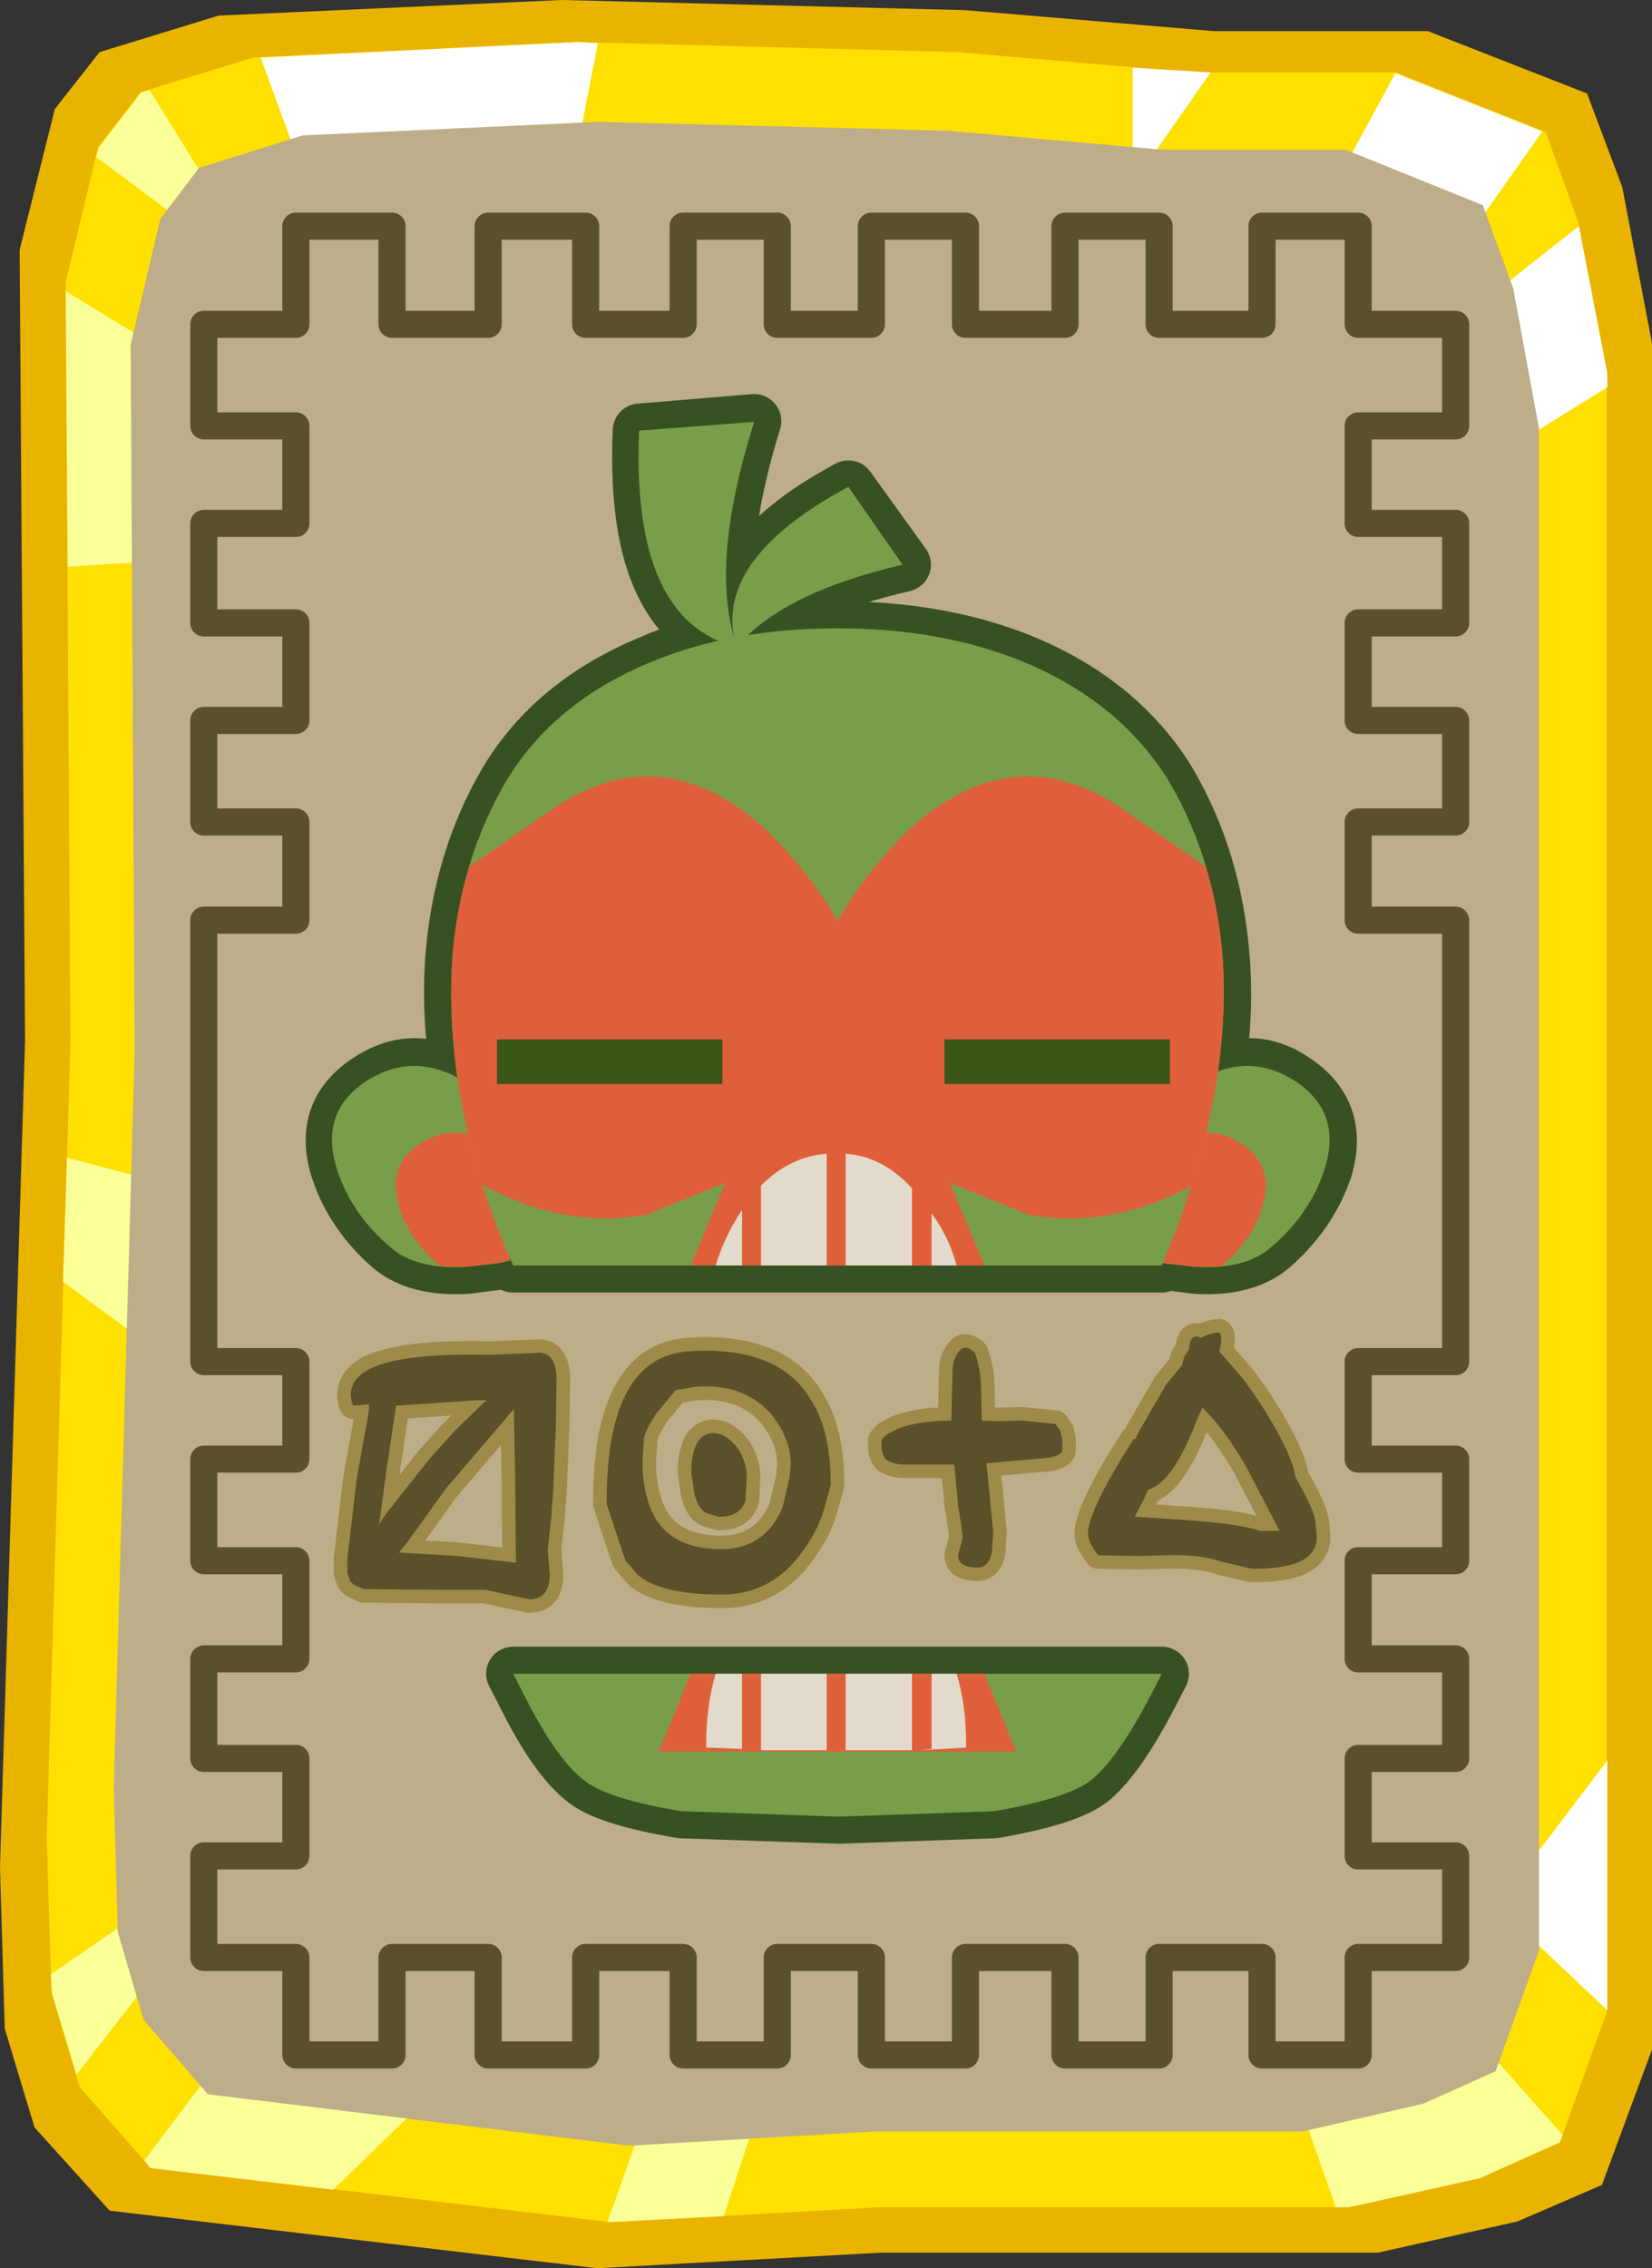 <?xml version="1.0" encoding="UTF-8" standalone="no"?>
<svg xmlns:xlink="http://www.w3.org/1999/xlink" height="167.5px" width="122.0px" xmlns="http://www.w3.org/2000/svg">
  <rect width="100%" height="100%" fill="#333333" stroke="none"/>
  <g transform="matrix(1.0, 0.0, 0.0, 1.0, 61.0, 83.75)">
    <path d="M44.45 -81.45 L28.65 -81.45 10.3 -83.0 -19.5 -83.75 -44.85 -82.6 -53.65 -79.9 -56.95 -75.7 -59.55 -65.3 -59.15 -6.9 -61.0 54.15 -60.65 66.05 -58.45 73.35 -52.9 79.5 -16.9 83.75 4.05 82.6 40.75 82.6 51.05 80.3 57.3 77.6 61.0 67.6 61.0 -58.4 58.8 -69.95 56.2 -76.85 44.45 -81.45" fill="#e9b400" fill-rule="evenodd" stroke="none"/>
    <path d="M42.05 -78.4 L27.1 -78.4 9.75 -79.9 -18.35 -80.65 -42.3 -79.5 -50.6 -76.95 -53.75 -72.9 -56.15 -62.9 -55.8 -6.8 -57.55 51.95 -57.2 63.4 -55.1 70.4 -49.9 76.3 -15.9 80.35 3.85 79.25 38.55 79.25 48.3 77.05 54.2 74.45 57.65 64.85 57.65 -56.25 55.55 -67.35 53.15 -74.0 42.05 -78.4" fill="#ffe000" fill-rule="evenodd" stroke="none"/>
    <path d="M49.7 -62.4 L55.6 -67.05 57.7 -56.2 57.7 -55.15 51.65 -51.4 49.7 -62.4 M47.9 -66.95 L38.2 -71.25 42.05 -78.35 52.9 -74.05 47.9 -66.95 M22.65 -70.15 L22.65 -78.75 28.4 -78.4 22.65 -70.15 M-18.6 -71.55 L-38.7 -71.15 -41.75 -79.5 -18.3 -80.65 -16.85 -80.55 -18.6 -71.55 M49.55 57.0 L57.7 46.25 57.7 64.7 49.55 57.0" fill="#ffffff" fill-rule="evenodd" stroke="none"/>
    <path d="M-45.5 -69.9 L-47.3 -67.25 -53.9 -72.15 -53.7 -72.85 -50.6 -76.9 -49.95 -77.1 -45.5 -69.9 M-56.4 -62.4 L-48.85 -57.8 -48.15 -42.4 -56.0 -41.9 -56.15 -62.2 -56.4 -62.4 M-49.7 3.4 L-49.55 15.9 -56.35 10.9 -56.05 1.75 -49.7 3.4 M34.85 71.3 L47.5 66.15 54.4 73.9 54.2 74.45 48.3 77.1 38.6 79.25 37.65 79.25 34.85 71.3 M-50.5 57.4 L-49.1 61.4 -55.35 69.45 -57.15 63.45 -57.25 62.05 -50.5 57.4 M-12.75 70.85 L-4.85 71.7 -7.55 79.9 -16.15 80.35 -12.75 70.85 M-44.55 68.1 L-29.95 71.7 -36.4 77.95 -49.9 76.35 -50.35 75.8 -44.55 68.1" fill="#faff98" fill-rule="evenodd" stroke="none"/>
    <path d="M38.35 -72.7 L24.75 -72.7 8.9 -74.1 -16.8 -74.75 -38.65 -73.75 -46.3 -71.35 -49.15 -67.6 -51.35 -58.3 -51.05 -6.2 -52.6 48.3 -52.3 58.9 -50.4 65.4 -45.65 70.9 -14.55 74.7 3.5 73.65 35.2 73.65 44.1 71.6 49.45 69.2 52.65 60.3 52.65 -52.15 50.75 -62.45 48.5 -68.6 38.35 -72.7" fill="#bdad89" fill-rule="evenodd" stroke="none"/>
    <path d="M-45.95 16.8 L-45.95 -15.8 -39.15 -15.8 -39.15 -23.05 -45.95 -23.05 -45.95 -30.55 -39.15 -30.55 -39.15 -37.75 -45.95 -37.75 -45.95 -45.1 -39.15 -45.1 -39.15 -52.3 -45.95 -52.3 -45.95 -59.8 -39.15 -59.8 -39.15 -67.05 -32.05 -67.05 -32.05 -59.8 -24.95 -59.8 -24.95 -67.05 -17.75 -67.05 -17.75 -59.8 -10.55 -59.8 -10.55 -67.05 -3.6 -67.05 -3.6 -59.8 3.35 -59.8 3.35 -67.05 10.3 -67.05 10.3 -59.8 17.65 -59.8 17.65 -67.05 24.6 -67.05 24.6 -59.8 32.2 -59.8 32.2 -67.05 39.3 -67.05 39.3 -59.8 46.5 -59.8 46.5 -52.3 39.3 -52.3 39.3 -45.1 46.5 -45.1 46.5 -37.75 39.3 -37.75 39.3 -30.55 46.5 -30.55 46.5 -23.05 39.3 -23.05 39.3 -15.8 46.5 -15.8 46.5 16.8 39.3 16.8 39.3 24.0 46.5 24.0 46.5 31.5 39.3 31.5 39.3 38.75 46.5 38.75 46.5 46.1 39.3 46.1 39.3 53.3 46.5 53.3 46.5 60.8 39.3 60.8 39.3 68.0 32.2 68.0 32.2 60.8 24.6 60.8 24.6 68.0 17.65 68.0 17.65 60.8 10.3 60.8 10.3 68.0 3.35 68.0 3.35 60.8 -3.6 60.8 -3.6 68.0 -10.55 68.0 -10.55 60.8 -17.75 60.8 -17.75 68.0 -24.95 68.0 -24.95 60.8 -32.05 60.8 -32.05 68.0 -39.15 68.0 -39.15 60.8 -45.95 60.8 -45.95 53.3 -39.15 53.3 -39.15 46.1 -45.95 46.1 -45.95 38.75 -39.15 38.75 -39.15 31.5 -45.95 31.5 -45.95 24.0 -39.15 24.0 -39.15 16.8 -45.95 16.8 Z" fill="none" stroke="#5a5029" stroke-linecap="round" stroke-linejoin="round" stroke-width="2.0"/>
    <path d="M23.95 41.5 Q21.6 46.0 19.65 47.65 17.95 49.05 12.4 50.0 L0.95 50.4 -10.7 50.0 Q-16.35 49.05 -17.95 47.65 -20.0 46.0 -22.25 41.5 L-23.1 39.85 24.8 39.85 23.95 41.5" fill="#799e49" fill-rule="evenodd" stroke="none"/>
    <path d="M23.95 41.5 Q21.6 46.0 19.65 47.65 17.95 49.05 12.4 50.0 L0.95 50.4 -10.7 50.0 Q-16.35 49.05 -17.95 47.65 -20.0 46.0 -22.25 41.5 L-23.1 39.85 24.8 39.85 23.95 41.5 Z" fill="none" stroke="#385123" stroke-linecap="round" stroke-linejoin="round" stroke-width="4.0"/>
    <path d="M-27.35 -4.3 L-27.15 -4.2 Q-27.9 -8.7 -27.6 -12.9 -27.05 -20.25 -23.6 -26.1 -20.1 -31.9 -12.95 -34.85 -10.6 -35.9 -7.95 -36.4 -14.3 -39.25 -13.75 -51.95 L-5.3 -52.65 Q-8.35 -42.85 -6.8 -36.9 -7.65 -42.75 1.65 -47.75 L5.75 -42.05 Q-2.3 -40.2 -5.8 -36.8 L0.85 -37.35 Q8.6 -37.35 14.65 -34.85 21.7 -31.9 25.3 -26.1 28.75 -20.25 29.3 -12.9 29.6 -8.9 28.95 -4.6 31.95 -5.85 34.7 -3.9 38.15 -1.55 36.85 2.65 35.7 5.95 32.85 8.4 30.9 10.0 27.35 9.8 L25.0 9.5 24.9 9.5 24.8 9.7 -23.1 9.7 -23.3 9.3 -24.2 9.5 -26.55 9.8 Q-30.15 10.0 -32.1 8.4 -34.95 5.95 -36.05 2.65 -37.4 -1.55 -33.9 -3.9 -30.75 -6.05 -27.35 -4.3" fill="#9e8b49" fill-rule="evenodd" stroke="none"/>
    <path d="M-27.35 -4.3 Q-30.75 -6.05 -33.9 -3.9 -37.4 -1.55 -36.05 2.65 -34.95 5.95 -32.1 8.4 -30.15 10.0 -26.55 9.8 L-24.2 9.5 -23.3 9.3 -23.1 9.7 24.8 9.7 24.9 9.5 25.0 9.5 27.35 9.8 Q30.9 10.0 32.85 8.4 35.7 5.95 36.85 2.65 38.15 -1.55 34.7 -3.9 31.95 -5.85 28.95 -4.6 29.6 -8.9 29.3 -12.9 28.75 -20.25 25.3 -26.1 21.7 -31.9 14.65 -34.85 8.6 -37.35 0.85 -37.35 L-5.8 -36.8 Q-2.3 -40.2 5.75 -42.05 L1.65 -47.75 Q-7.65 -42.75 -6.8 -36.9 -8.35 -42.85 -5.3 -52.65 L-13.75 -51.95 Q-14.3 -39.25 -7.95 -36.4 -10.6 -35.9 -12.95 -34.85 -20.1 -31.9 -23.6 -26.1 -27.05 -20.25 -27.6 -12.9 -27.9 -8.7 -27.15 -4.2 L-27.35 -4.3 Z" fill="none" stroke="#385123" stroke-linecap="round" stroke-linejoin="round" stroke-width="4.0"/>
    <path d="M23.95 41.5 Q21.6 46.0 19.65 47.65 17.95 49.05 12.4 50.0 L0.95 50.4 -10.7 50.0 Q-16.35 49.05 -17.95 47.65 -20.0 46.0 -22.25 41.5 L-23.1 39.85 24.8 39.85 23.95 41.5" fill="#799e49" fill-rule="evenodd" stroke="none"/>
    <path d="M14.05 45.6 L-12.35 45.6 -10.0 39.85 11.7 39.85 14.05 45.6" fill="#e05f3b" fill-rule="evenodd" stroke="none"/>
    <path d="M6.35 45.5 L1.45 45.5 1.45 39.85 6.35 39.85 6.35 45.5 M10.35 45.3 L6.9 45.5 7.8 45.4 7.8 39.85 9.65 39.85 Q10.35 42.2 10.35 45.1 L10.35 45.3 M-8.85 45.3 L-8.85 45.1 Q-8.85 42.2 -8.15 39.85 L-6.2 39.85 -6.2 45.4 -8.85 45.3 M0.05 45.5 L-4.8 45.5 -4.8 39.85 0.05 39.85 0.05 45.5" fill="#e2dbcc" fill-rule="evenodd" stroke="none"/>
    <path d="M-25.4 -2.8 L-27.35 -4.25 Q-30.8 -6.0 -34.05 -3.85 -37.45 -1.55 -36.1 2.65 -35.0 6.0 -32.05 8.45 -30.2 10.0 -26.6 9.8 L-24.3 9.55 -23.35 9.35 -24.6 -2.05 -25.4 -2.8" fill="#799e49" fill-rule="evenodd" stroke="none"/>
    <path d="M-25.25 0.45 Q-27.7 -0.8 -30.05 0.75 -32.5 2.4 -31.5 5.45 -30.75 7.85 -28.6 9.65 L-28.5 9.75 -26.55 9.8 -24.25 9.5 -23.3 9.3 -24.25 1.15 -25.25 0.45" fill="#e05f3b" fill-rule="evenodd" stroke="none"/>
    <path d="M28.05 -4.25 Q31.5 -6.0 34.75 -3.85 38.15 -1.55 36.8 2.65 35.7 6.0 32.75 8.45 30.9 10.0 27.3 9.8 L25.0 9.55 24.05 9.35 25.3 -2.05 26.1 -2.8 28.05 -4.25" fill="#799e49" fill-rule="evenodd" stroke="none"/>
    <path d="M25.95 0.45 Q28.4 -0.8 30.75 0.75 33.2 2.4 32.2 5.45 31.45 7.85 29.3 9.65 L29.2 9.75 27.25 9.8 24.95 9.5 24.0 9.3 24.95 1.15 25.95 0.45" fill="#e05f3b" fill-rule="evenodd" stroke="none"/>
    <path d="M-13.8 -51.95 L-5.3 -52.6 Q-8.7 -41.9 -6.55 -35.95 -14.4 -37.9 -13.8 -51.95" fill="#799e49" fill-rule="evenodd" stroke="none"/>
    <path d="M1.65 -47.8 L5.65 -42.05 Q-3.3 -39.95 -6.6 -35.95 -8.55 -42.3 1.65 -47.8" fill="#799e49" fill-rule="evenodd" stroke="none"/>
    <path d="M29.3 -12.9 Q29.7 -6.55 27.95 0.4 26.7 5.3 24.8 9.7 L-23.1 9.7 Q-25.1 5.3 -26.35 0.4 -28.0 -6.55 -27.6 -12.9 -27.05 -20.25 -23.6 -26.1 -20.1 -31.9 -12.95 -34.85 -7.0 -37.35 0.85 -37.35 8.6 -37.35 14.65 -34.85 21.7 -31.9 25.3 -26.1 28.75 -20.25 29.3 -12.9" fill="#799e49" fill-rule="evenodd" stroke="none"/>
    <path d="M21.4 -24.35 L28.05 -19.75 Q29.05 -16.45 29.3 -12.9 29.7 -6.55 27.95 0.4 L27.05 3.8 Q21.0 7.05 14.95 5.95 L9.15 3.6 11.7 9.7 -10.0 9.7 -7.45 3.6 -13.25 5.95 Q-19.4 7.05 -25.45 3.7 L-26.35 0.4 Q-28.0 -6.55 -27.6 -12.9 -27.35 -16.45 -26.35 -19.75 L-19.7 -24.35 Q-11.85 -29.25 -4.45 -22.5 -1.3 -19.45 0.85 -15.75 3.0 -19.45 6.15 -22.5 13.55 -29.25 21.4 -24.35" fill="#e05f3b" fill-rule="evenodd" stroke="none"/>
    <path d="M-24.3 -7.0 L-7.65 -7.0 -7.65 -3.7 -24.3 -3.7 -24.3 -7.0" fill="#3a5616" fill-rule="evenodd" stroke="none"/>
    <path d="M8.75 -7.0 L25.4 -7.0 25.4 -3.7 8.75 -3.7 8.75 -7.0" fill="#3a5616" fill-rule="evenodd" stroke="none"/>
    <path d="M1.45 1.45 Q4.2 1.65 6.35 4.0 L6.35 9.7 1.45 9.7 1.45 1.45 M7.8 5.85 Q9.05 7.55 9.65 9.7 L7.8 9.7 7.8 5.85 M-6.2 9.7 L-8.15 9.7 Q-7.45 7.45 -6.2 5.6 L-6.2 9.7 M-4.8 3.8 Q-2.65 1.65 0.05 1.45 L0.05 9.7 -4.8 9.7 -4.8 3.8" fill="#e2dbcc" fill-rule="evenodd" stroke="none"/>
    <path d="M12.35 29.4 L12.25 30.9 Q12.0 32.0 11.2 32.0 9.75 32.0 9.75 31.1 L10.1 29.75 9.95 28.65 9.75 27.4 9.5 24.65 9.45 24.4 5.85 24.4 Q4.9 24.4 4.4 24.0 4.1 23.55 4.1 23.05 L4.1 22.65 Q4.25 22.25 4.85 22.0 6.15 21.2 9.25 21.15 L9.35 17.45 Q9.35 16.7 9.75 16.15 10.2 15.4 11.0 16.15 11.45 17.4 11.45 18.9 L11.5 21.15 12.6 21.2 14.45 21.15 16.95 21.4 17.3 21.9 17.45 22.55 17.45 23.4 Q17.3 23.75 16.45 23.9 L11.85 24.3 12.35 29.4 M36.15 28.75 L36.25 29.75 Q36.25 30.4 35.9 30.85 35.05 32.1 31.5 32.1 L29.3 31.6 Q27.65 31.0 24.95 31.1 L23.05 31.15 20.1 31.1 Q19.35 30.15 19.35 29.5 19.35 27.8 22.7 22.55 L22.8 22.5 22.85 22.5 23.2 21.8 25.15 18.45 26.3 17.05 26.45 16.45 26.8 15.9 Q26.9 14.65 27.7 15.05 28.3 14.7 29.05 14.65 L29.15 14.8 29.2 15.3 29.05 16.05 30.7 17.95 Q32.3 20.05 33.5 22.3 34.55 24.3 34.65 25.3 36.15 27.9 36.15 28.75 M-19.9 18.15 L-19.95 21.55 -20.15 26.4 -20.3 28.4 -20.55 30.65 -20.4 32.6 Q-20.45 34.35 -21.9 34.35 L-23.55 34.0 -25.15 33.65 -28.55 33.65 -34.15 33.6 -34.9 33.25 -35.15 33.0 -35.35 32.4 -35.35 32.35 -35.35 31.35 -34.65 25.4 -33.75 20.4 -33.75 19.95 -34.9 20.05 -35.0 19.9 -35.1 19.3 Q-35.1 18.15 -33.9 17.45 -31.65 16.15 -24.9 16.3 L-21.15 16.15 Q-19.9 16.2 -19.9 18.15 M-27.25 31.15 L-22.9 31.65 -22.95 25.55 -23.05 20.3 -28.05 26.15 -31.0 30.25 -31.55 30.9 -27.25 31.15 M-25.75 19.65 L-31.75 20.05 -32.4 24.4 -33.0 28.8 -32.5 28.05 -29.3 24.0 -27.5 22.0 -25.25 19.8 -25.05 19.65 -25.75 19.65 M26.55 28.5 Q30.4 28.75 32.05 29.3 L33.5 29.3 31.0 24.5 Q29.4 21.75 27.8 20.2 L27.45 20.95 Q25.65 25.75 23.8 26.25 L23.45 27.0 22.8 28.25 26.55 28.5 M-5.85 25.3 L-5.95 27.05 Q-6.35 28.3 -7.95 28.25 L-8.6 28.05 Q-9.35 27.9 -9.7 26.65 L-9.95 25.0 Q-9.95 23.25 -9.3 22.5 -8.7 21.9 -7.85 22.15 -7.1 22.4 -6.45 23.3 -5.85 24.3 -5.85 25.3 M0.35 25.9 L-0.1 27.55 Q-0.5 29.0 -1.35 30.25 -3.7 34.0 -7.7 34.0 -12.1 34.0 -13.85 32.6 L-14.8 31.5 -15.1 30.65 -16.2 27.3 Q-16.2 23.3 -15.45 20.9 -14.1 16.4 -10.3 16.05 -3.5 15.55 -1.1 19.65 0.35 21.9 0.35 25.9 M-9.55 18.65 L-11.1 18.9 -12.55 20.65 Q-13.45 22.05 -13.45 22.55 L-13.55 24.15 Q-13.55 25.75 -13.2 26.9 -12.2 30.65 -7.75 30.65 -4.5 30.65 -3.2 27.55 L-2.7 25.4 -2.6 24.4 Q-2.6 22.55 -3.95 20.8 -5.95 18.4 -9.55 18.65" fill="#5a5029" fill-rule="evenodd" stroke="none"/>
    <path d="M12.35 29.4 L12.25 30.9 Q12.0 32.0 11.2 32.0 9.75 32.0 9.75 31.1 L10.1 29.75 9.95 28.65 9.75 27.4 9.5 24.65 9.45 24.4 5.85 24.4 Q4.9 24.4 4.4 24.0 4.1 23.55 4.1 23.05 L4.1 22.65 Q4.25 22.25 4.85 22.0 6.15 21.2 9.25 21.15 L9.35 17.45 Q9.35 16.7 9.75 16.15 10.2 15.4 11.0 16.15 11.45 17.4 11.45 18.9 L11.5 21.15 12.6 21.2 14.45 21.15 16.95 21.4 17.3 21.9 17.45 22.55 17.45 23.4 Q17.3 23.75 16.45 23.9 L11.85 24.3 12.35 29.4 M36.15 28.75 L36.25 29.75 Q36.25 30.4 35.9 30.85 35.05 32.1 31.5 32.1 L29.3 31.6 Q27.65 31.0 24.95 31.1 L23.05 31.15 20.1 31.1 Q19.35 30.15 19.35 29.5 19.35 27.8 22.7 22.55 L22.8 22.5 22.85 22.5 23.2 21.8 25.15 18.45 26.3 17.05 26.45 16.45 26.8 15.9 Q26.9 14.65 27.7 15.05 28.3 14.7 29.05 14.65 L29.15 14.8 29.2 15.3 29.05 16.05 30.7 17.95 Q32.3 20.05 33.5 22.3 34.55 24.3 34.65 25.3 36.15 27.9 36.15 28.75 M-19.9 18.15 L-19.95 21.55 -20.15 26.4 -20.3 28.4 -20.55 30.65 -20.4 32.6 Q-20.45 34.35 -21.9 34.35 L-23.55 34.0 -25.15 33.65 -28.55 33.65 -34.15 33.6 -34.9 33.25 -35.15 33.0 -35.35 32.4 -35.35 32.35 -35.35 31.35 -34.65 25.4 -33.75 20.4 -33.75 19.95 -34.9 20.05 -35.0 19.9 -35.1 19.3 Q-35.1 18.15 -33.9 17.45 -31.65 16.15 -24.9 16.3 L-21.15 16.15 Q-19.9 16.2 -19.9 18.15 M-27.25 31.15 L-22.9 31.65 -22.95 25.55 -23.05 20.3 -28.05 26.15 -31.0 30.25 -31.55 30.9 -27.25 31.15 M-25.75 19.65 L-31.75 20.05 -32.4 24.4 -33.0 28.8 -32.5 28.05 -29.3 24.0 -27.5 22.0 -25.25 19.8 -25.05 19.65 -25.75 19.65 M26.55 28.5 Q30.4 28.75 32.05 29.3 L33.5 29.3 31.0 24.5 Q29.4 21.75 27.8 20.2 L27.45 20.95 Q25.65 25.75 23.8 26.25 L23.45 27.0 22.8 28.25 26.55 28.5 M-5.85 25.3 L-5.95 27.05 Q-6.35 28.3 -7.95 28.25 L-8.6 28.05 Q-9.35 27.9 -9.7 26.65 L-9.95 25.0 Q-9.95 23.25 -9.3 22.5 -8.7 21.9 -7.85 22.15 -7.1 22.4 -6.45 23.3 -5.85 24.3 -5.85 25.3 M0.35 25.9 L-0.1 27.55 Q-0.5 29.0 -1.35 30.25 -3.7 34.0 -7.7 34.0 -12.1 34.0 -13.85 32.6 L-14.8 31.5 -15.1 30.65 -16.2 27.3 Q-16.2 23.3 -15.45 20.9 -14.1 16.4 -10.3 16.05 -3.5 15.55 -1.1 19.65 0.35 21.9 0.35 25.9 M-9.55 18.65 L-11.1 18.9 -12.55 20.65 Q-13.45 22.05 -13.45 22.55 L-13.55 24.15 Q-13.55 25.75 -13.2 26.9 -12.2 30.65 -7.75 30.65 -4.5 30.65 -3.2 27.55 L-2.7 25.4 -2.6 24.4 Q-2.6 22.55 -3.95 20.8 -5.95 18.4 -9.55 18.65" fill="none" stroke="#9e8b49" stroke-linecap="round" stroke-linejoin="round" stroke-width="2.0"/>
    <path d="M12.35 29.4 L12.25 30.9 Q12.0 32.0 11.2 32.0 9.75 32.0 9.75 31.1 L10.1 29.75 9.95 28.65 9.75 27.4 9.5 24.65 9.45 24.4 5.85 24.4 Q4.9 24.4 4.4 24.0 4.1 23.55 4.1 23.05 L4.1 22.65 Q4.25 22.25 4.85 22.0 6.15 21.2 9.25 21.15 L9.35 17.45 Q9.35 16.7 9.75 16.15 10.2 15.4 11.0 16.15 11.45 17.4 11.45 18.9 L11.5 21.15 12.6 21.2 14.45 21.15 16.95 21.4 17.3 21.9 17.45 22.55 17.45 23.4 Q17.3 23.75 16.45 23.9 L11.85 24.3 12.35 29.4 M36.15 28.75 L36.25 29.75 Q36.25 30.4 35.9 30.85 35.05 32.1 31.5 32.1 L29.3 31.6 Q27.65 31.0 24.95 31.1 L23.05 31.15 20.1 31.1 Q19.35 30.15 19.35 29.5 19.35 27.8 22.7 22.55 L22.8 22.5 22.85 22.5 23.2 21.8 25.15 18.45 26.3 17.05 26.45 16.45 26.8 15.9 Q26.9 14.65 27.7 15.05 28.3 14.7 29.05 14.65 L29.15 14.8 29.2 15.3 29.05 16.05 30.7 17.95 Q32.3 20.05 33.5 22.3 34.55 24.3 34.65 25.3 36.15 27.9 36.15 28.75 M-19.9 18.15 L-19.95 21.55 -20.15 26.4 -20.3 28.4 -20.55 30.65 -20.4 32.6 Q-20.45 34.35 -21.9 34.35 L-23.55 34.0 -25.15 33.65 -28.55 33.65 -34.15 33.6 -34.9 33.25 -35.15 33.0 -35.35 32.4 -35.35 32.35 -35.35 31.35 -34.65 25.4 -33.75 20.4 -33.75 19.95 -34.9 20.05 -35.0 19.9 -35.1 19.3 Q-35.1 18.15 -33.9 17.45 -31.65 16.15 -24.9 16.3 L-21.15 16.15 Q-19.9 16.2 -19.9 18.15 M-27.25 31.15 L-22.9 31.65 -22.95 25.55 -23.05 20.3 -28.05 26.15 -31.0 30.25 -31.55 30.9 -27.25 31.15 M-25.75 19.65 L-31.75 20.05 -32.4 24.4 -33.0 28.8 -32.5 28.05 -29.3 24.0 -27.5 22.0 -25.25 19.8 -25.05 19.65 -25.75 19.65 M26.55 28.5 Q30.4 28.75 32.05 29.3 L33.5 29.3 31.0 24.5 Q29.4 21.75 27.8 20.2 L27.45 20.95 Q25.65 25.75 23.8 26.25 L23.45 27.0 22.8 28.25 26.55 28.5 M-5.85 25.3 L-5.95 27.05 Q-6.35 28.3 -7.95 28.25 L-8.6 28.05 Q-9.35 27.9 -9.7 26.65 L-9.95 25.0 Q-9.95 23.25 -9.3 22.5 -8.7 21.9 -7.85 22.15 -7.1 22.4 -6.45 23.3 -5.85 24.3 -5.85 25.3 M-9.55 18.65 L-11.1 18.9 -12.55 20.65 Q-13.45 22.05 -13.45 22.55 L-13.55 24.15 Q-13.55 25.75 -13.2 26.9 -12.2 30.65 -7.75 30.65 -4.5 30.65 -3.2 27.55 L-2.7 25.4 -2.6 24.4 Q-2.6 22.55 -3.95 20.8 -5.95 18.4 -9.55 18.65 M0.35 25.9 L-0.1 27.55 Q-0.5 29.0 -1.35 30.25 -3.7 34.0 -7.7 34.0 -12.1 34.0 -13.85 32.6 L-14.8 31.5 -15.1 30.65 -16.2 27.3 Q-16.2 23.3 -15.45 20.9 -14.1 16.4 -10.3 16.05 -3.5 15.55 -1.1 19.65 0.35 21.9 0.35 25.9" fill="#5a5029" fill-rule="evenodd" stroke="none"/>
  </g>
</svg>

